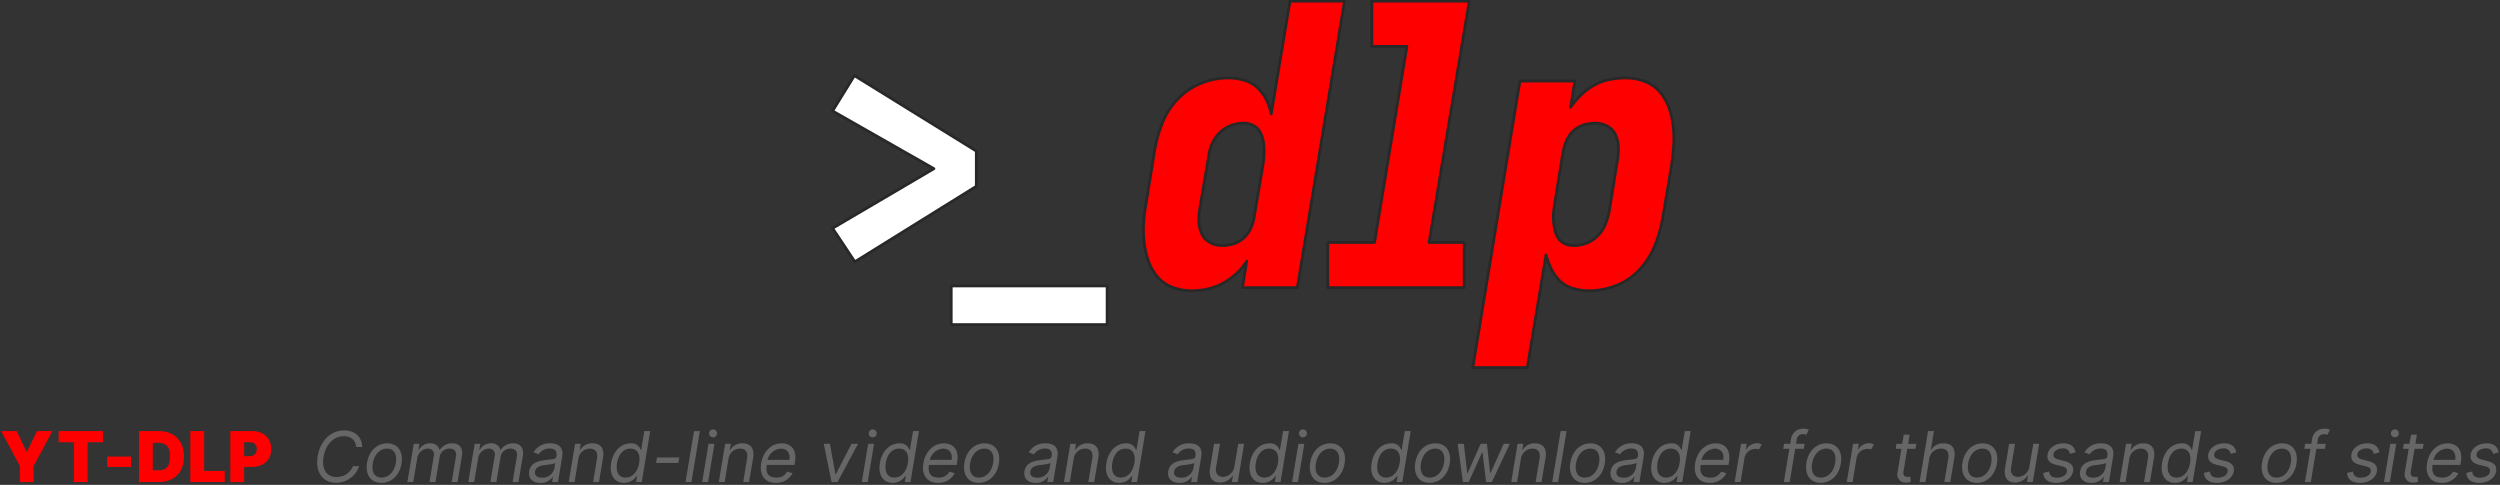 <svg xmlns="http://www.w3.org/2000/svg" width="892" height="173" viewBox="0 0 892 173">
  <rect x="0" y="0" width="892" height="173" fill="#333333" stroke="none"/>
  <defs>
    <style>
      .cls-1 {
        fill: #666;
      }

      .cls-1, .cls-2, .cls-3, .cls-4 {
        fill-rule: evenodd;
      }

      .cls-2, .cls-4 {
        fill: red;
      }

      .cls-3 {
        fill: #fff;
      }

      .cls-3, .cls-4 {
        stroke: #282828;
        stroke-linejoin: round;
        stroke-width: 1px;
      }
    </style>
  </defs>
  <path class="cls-1" d="M129.231,159.5c-0.071-3.73-2.735-5.932-6.43-5.932-4.618,0-8.49,3.517-9.449,9.2-0.959,5.826,1.883,9.485,6.608,9.485a8.618,8.618,0,0,0,8.17-5.933h-2.2a6.18,6.18,0,0,1-5.9,3.872c-3.233,0-5.364-2.486-4.583-7.14,0.782-4.8,3.872-7.424,7.247-7.424,2.344,0,4.262,1.35,4.369,3.872h2.167Zm6.85,12.788c3.623,0,6.5-2.735,7.176-6.891,0.7-4.334-1.35-7.211-5.115-7.211-3.624,0-6.5,2.735-7.176,6.927C130.273,169.407,132.316,172.284,136.081,172.284Zm0.036-1.883c-2.735,0-3.553-2.344-3.126-5.008,0.453-2.806,2.238-5.329,5.115-5.329,2.735,0,3.552,2.38,3.126,5.045C140.779,167.924,138.994,170.4,136.117,170.4Zm9.231,1.6h2.1l1.421-8.525a3.976,3.976,0,0,1,3.658-3.411,2.093,2.093,0,0,1,2.274,2.594L153.234,172h2.131l1.492-8.881a3.451,3.451,0,0,1,3.517-3.055c1.492,0,2.629.782,2.309,2.807L161.155,172h2.1l1.528-9.129c0.532-3.2-.959-4.689-3.375-4.689a5.192,5.192,0,0,0-4.476,2.309h-0.142a3.075,3.075,0,0,0-3.268-2.309,4.487,4.487,0,0,0-4.05,2.309h-0.177l0.355-2.132h-2.025Zm21.733,0h2.1l1.421-8.525a3.976,3.976,0,0,1,3.658-3.411,2.093,2.093,0,0,1,2.274,2.594L174.967,172H177.1l1.492-8.881a3.451,3.451,0,0,1,3.517-3.055c1.492,0,2.629.782,2.309,2.807L182.888,172h2.1l1.528-9.129c0.533-3.2-.959-4.689-3.375-4.689a5.192,5.192,0,0,0-4.476,2.309h-0.142a3.075,3.075,0,0,0-3.268-2.309,4.486,4.486,0,0,0-4.049,2.309h-0.178l0.355-2.132h-2.025Zm25.712,0.32a5.171,5.171,0,0,0,4.4-2.167H197.3L196.984,172h2.1l1.492-8.987c0.71-4.334-2.487-4.831-4.227-4.831a6.66,6.66,0,0,0-6,3.2l1.848,0.71a4.671,4.671,0,0,1,3.978-2.06c1.918,0,2.629,1.03,2.345,2.771v0.071c-0.178.994-1.208,0.923-3.73,1.243-2.593.32-5.435,0.888-5.968,4.014C188.388,170.792,190.2,172.32,192.793,172.32Zm0.6-1.883c-1.669,0-2.735-.746-2.486-2.2,0.249-1.6,1.811-2.1,3.481-2.309,0.888-.107,3.3-0.356,3.73-0.782l-0.32,1.918A4.289,4.289,0,0,1,193.4,170.437Zm12.962-6.643a4.153,4.153,0,0,1,4.12-3.73c1.954,0,2.913,1.279,2.558,3.411L211.615,172h2.1l1.456-8.667c0.569-3.482-1.03-5.151-3.765-5.151a4.867,4.867,0,0,0-4.369,2.309h-0.178l0.355-2.132h-2.025L202.912,172h2.1Zm16.335,8.49a5.169,5.169,0,0,0,4.37-2.38h0.248l-0.355,2.1h2.025L232,153.812h-2.1l-1.119,6.714h-0.177a3.383,3.383,0,0,0-3.552-2.344c-3.446,0-6.279,2.735-7,7.033C217.347,169.549,219.274,172.284,222.693,172.284Zm0.515-1.883c-2.628,0-3.525-2.308-3.037-5.221,0.471-2.878,2.087-5.116,4.742-5.116,2.567,0,3.65,2.061,3.144,5.116C227.542,168.27,225.73,170.4,223.208,170.4Zm19.16-7.175h-7.957l-0.32,1.954h7.957Zm7.349-9.414h-2.1L244.6,172h2.1ZM250.532,172h2.1l2.274-13.641h-2.1Zm3.961-15.95A1.422,1.422,0,1,0,253,154.63,1.464,1.464,0,0,0,254.493,156.05Zm5.415,7.744a4.154,4.154,0,0,1,4.121-3.73c1.954,0,2.913,1.279,2.558,3.411L265.166,172h2.1l1.456-8.667c0.568-3.482-1.03-5.151-3.765-5.151a4.869,4.869,0,0,0-4.37,2.309h-0.177l0.355-2.132h-2.025L256.463,172h2.1Zm16.869,8.49a6.446,6.446,0,0,0,6-3.445l-1.918-.569A4.023,4.023,0,0,1,277.1,170.4c-2.629,0-4.032-1.172-3.526-4.511h9.92l0.142-.888c0.861-5.08-1.874-6.82-4.725-6.82-3.685,0-6.634,2.913-7.317,7.1C270.889,169.478,272.843,172.284,276.777,172.284Zm-2.913-8.206a5.268,5.268,0,0,1,4.724-4.014c2.283,0,3.455,1.706,3.055,4.014h-7.779Zm32.283-5.719H303.8l-5.578,10.87h-0.142l-1.953-10.87h-2.2L296.7,172h2.131ZM307.492,172h2.1l2.274-13.641h-2.1Zm3.961-15.95a1.422,1.422,0,1,0-1.492-1.42A1.464,1.464,0,0,0,311.453,156.05Zm7.12,16.234a5.168,5.168,0,0,0,4.37-2.38h0.248l-0.355,2.1h2.025l3.019-18.188h-2.1l-1.119,6.714h-0.177a3.383,3.383,0,0,0-3.552-2.344c-3.446,0-6.279,2.735-7,7.033C313.227,169.549,315.154,172.284,318.573,172.284Zm0.515-1.883c-2.628,0-3.525-2.308-3.037-5.221,0.471-2.878,2.087-5.116,4.743-5.116,2.566,0,3.649,2.061,3.143,5.116C323.422,168.27,321.611,170.4,319.088,170.4Zm15.572,1.883a6.446,6.446,0,0,0,6-3.445l-1.919-.569a4.022,4.022,0,0,1-3.765,2.131c-2.629,0-4.032-1.172-3.526-4.511h9.92l0.142-.888c0.862-5.08-1.874-6.82-4.724-6.82-3.686,0-6.634,2.913-7.318,7.1C328.772,169.478,330.726,172.284,334.66,172.284Zm-2.913-8.206a5.27,5.27,0,0,1,4.725-4.014c2.282,0,3.454,1.706,3.055,4.014h-7.78Zm17.473,8.206c3.623,0,6.5-2.735,7.175-6.891,0.7-4.334-1.35-7.211-5.115-7.211-3.623,0-6.5,2.735-7.175,6.927C343.412,169.407,345.454,172.284,349.22,172.284Zm0.035-1.883c-2.735,0-3.552-2.344-3.126-5.008,0.453-2.806,2.238-5.329,5.116-5.329,2.735,0,3.552,2.38,3.126,5.045C353.918,167.924,352.133,170.4,349.255,170.4ZM369.5,172.32a5.173,5.173,0,0,0,4.405-2.167h0.107L373.688,172h2.1l1.492-8.987c0.71-4.334-2.487-4.831-4.228-4.831a6.659,6.659,0,0,0-6,3.2l1.847,0.71a4.674,4.674,0,0,1,3.979-2.06c1.918,0,2.628,1.03,2.344,2.771v0.071c-0.177.994-1.207,0.923-3.73,1.243-2.593.32-5.434,0.888-5.967,4.014C365.091,170.792,366.9,172.32,369.5,172.32Zm0.6-1.883c-1.669,0-2.735-.746-2.487-2.2,0.249-1.6,1.812-2.1,3.482-2.309,0.888-.107,3.3-0.356,3.73-0.782l-0.32,1.918A4.289,4.289,0,0,1,370.1,170.437Zm12.961-6.643a4.154,4.154,0,0,1,4.121-3.73c1.954,0,2.913,1.279,2.558,3.411L388.319,172h2.095l1.457-8.667c0.568-3.482-1.03-5.151-3.766-5.151a4.869,4.869,0,0,0-4.369,2.309h-0.177l0.355-2.132h-2.025L379.616,172h2.1Zm16.336,8.49a5.166,5.166,0,0,0,4.369-2.38h0.249L403.66,172h2.024l3.02-18.188h-2.1l-1.119,6.714h-0.178a3.382,3.382,0,0,0-3.552-2.344c-3.446,0-6.278,2.735-7,7.033C394.051,169.549,395.978,172.284,399.4,172.284Zm0.515-1.883c-2.629,0-3.526-2.308-3.037-5.221,0.47-2.878,2.087-5.116,4.742-5.116,2.567,0,3.65,2.061,3.144,5.116C404.246,168.27,402.434,170.4,399.912,170.4Zm20.9,1.919a5.174,5.174,0,0,0,4.4-2.167h0.106L425,172H427.1l1.492-8.987c0.711-4.334-2.486-4.831-4.227-4.831a6.658,6.658,0,0,0-6,3.2l1.847,0.71a4.671,4.671,0,0,1,3.979-2.06c1.918,0,2.628,1.03,2.344,2.771v0.071c-0.178.994-1.208,0.923-3.73,1.243-2.593.32-5.435,0.888-5.968,4.014C416.405,170.792,418.217,172.32,420.81,172.32Zm0.6-1.883c-1.67,0-2.735-.746-2.487-2.2,0.249-1.6,1.812-2.1,3.481-2.309,0.889-.107,3.3-0.356,3.73-0.782l-0.319,1.918A4.291,4.291,0,0,1,421.414,170.437Zm19.035-4.014a4.329,4.329,0,0,1-4.12,3.73c-1.741,0-2.771-1.279-2.451-3.268l1.421-8.526h-2.1l-1.457,8.668c-0.568,3.481,1,5.151,3.553,5.151a5.188,5.188,0,0,0,4.476-2.487h0.142L439.526,172h2.1l2.273-13.641h-2.1Zm10.155,5.861a5.169,5.169,0,0,0,4.37-2.38h0.248l-0.355,2.1h2.025l3.019-18.188h-2.1l-1.119,6.714h-0.177a3.384,3.384,0,0,0-3.553-2.344c-3.445,0-6.278,2.735-7,7.033C445.258,169.549,447.185,172.284,450.6,172.284Zm0.515-1.883c-2.628,0-3.525-2.308-3.037-5.221,0.471-2.878,2.087-5.116,4.742-5.116,2.567,0,3.65,2.061,3.144,5.116C455.453,168.27,453.641,170.4,451.119,170.4Zm9.889,1.6h2.1l2.274-13.641h-2.1Zm3.96-15.95a1.422,1.422,0,1,0-1.492-1.42A1.464,1.464,0,0,0,464.968,156.05Zm7.618,16.234c3.623,0,6.5-2.735,7.175-6.891,0.7-4.334-1.349-7.211-5.115-7.211-3.623,0-6.5,2.735-7.175,6.927C466.778,169.407,468.821,172.284,472.586,172.284Zm0.035-1.883c-2.735,0-3.552-2.344-3.126-5.008,0.453-2.806,2.238-5.329,5.116-5.329,2.735,0,3.552,2.38,3.126,5.045C477.284,167.924,475.5,170.4,472.621,170.4Zm21.414,1.883a5.167,5.167,0,0,0,4.369-2.38h0.248L498.3,172h2.025l3.019-18.188h-2.1l-1.119,6.714h-0.178a3.382,3.382,0,0,0-3.552-2.344c-3.446,0-6.279,2.735-7,7.033C488.688,169.549,490.616,172.284,494.035,172.284Zm0.515-1.883c-2.629,0-3.526-2.308-3.038-5.221,0.471-2.878,2.087-5.116,4.743-5.116,2.566,0,3.65,2.061,3.143,5.116C498.883,168.27,497.072,170.4,494.55,170.4Zm15.536,1.883c3.623,0,6.5-2.735,7.175-6.891,0.7-4.334-1.349-7.211-5.115-7.211-3.623,0-6.5,2.735-7.175,6.927C504.278,169.407,506.321,172.284,510.086,172.284Zm0.035-1.883c-2.735,0-3.552-2.344-3.126-5.008,0.453-2.806,2.238-5.329,5.116-5.329,2.735,0,3.552,2.38,3.126,5.045C514.784,167.924,513,170.4,510.121,170.4Zm11.86,1.6h2.061l4.724-10.479h0.213L530.223,172h2.06l6.43-13.641h-2.2l-4.689,10.408h-0.142l-1.137-10.408H528.3L523.651,168.8h-0.142L522.3,158.359h-2.2Zm20.668-8.206a4.153,4.153,0,0,1,4.121-3.73c1.954,0,2.913,1.279,2.557,3.411L547.906,172H550l1.457-8.667c0.568-3.482-1.03-5.151-3.766-5.151a4.869,4.869,0,0,0-4.369,2.309h-0.178l0.356-2.132h-2.025L539.2,172h2.1Zm16.3-9.982h-2.1L553.834,172h2.1Zm6.463,18.472c3.624,0,6.5-2.735,7.176-6.891,0.7-4.334-1.35-7.211-5.115-7.211-3.624,0-6.5,2.735-7.176,6.927C559.6,169.407,561.647,172.284,565.412,172.284Zm0.036-1.883c-2.735,0-3.552-2.344-3.126-5.008,0.453-2.806,2.238-5.329,5.115-5.329,2.735,0,3.552,2.38,3.126,5.045C570.11,167.924,568.325,170.4,565.448,170.4Zm13.209,1.919a5.173,5.173,0,0,0,4.4-2.167h0.107L582.849,172h2.1l1.492-8.987c0.71-4.334-2.487-4.831-4.227-4.831a6.66,6.66,0,0,0-6,3.2l1.848,0.71a4.671,4.671,0,0,1,3.978-2.06c1.918,0,2.629,1.03,2.345,2.771v0.071c-0.178.994-1.208,0.923-3.73,1.243-2.593.32-5.435,0.888-5.968,4.014C574.253,170.792,576.064,172.32,578.657,172.32Zm0.6-1.883c-1.669,0-2.735-.746-2.486-2.2,0.248-1.6,1.811-2.1,3.481-2.309,0.888-.107,3.3-0.356,3.73-0.782l-0.32,1.918A4.289,4.289,0,0,1,579.261,170.437Zm14.667,1.847a5.167,5.167,0,0,0,4.369-2.38h0.249L598.19,172h2.025l3.02-18.188h-2.1l-1.119,6.714h-0.178a3.382,3.382,0,0,0-3.552-2.344c-3.446,0-6.279,2.735-7,7.033C588.582,169.549,590.509,172.284,593.928,172.284Zm0.515-1.883c-2.629,0-3.526-2.308-3.037-5.221,0.47-2.878,2.087-5.116,4.742-5.116,2.566,0,3.65,2.061,3.144,5.116C598.776,168.27,596.965,170.4,594.443,170.4Zm15.572,1.883a6.446,6.446,0,0,0,6-3.445l-1.918-.569a4.023,4.023,0,0,1-3.766,2.131c-2.628,0-4.032-1.172-3.525-4.511h9.919L616.87,165c0.862-5.08-1.873-6.82-4.724-6.82-3.686,0-6.634,2.913-7.318,7.1C604.127,169.478,606.08,172.284,610.015,172.284Zm-2.913-8.206a5.268,5.268,0,0,1,4.724-4.014c2.283,0,3.455,1.706,3.055,4.014H607.1ZM618.926,172h2.1l1.421-8.632a3.953,3.953,0,0,1,3.978-3.2,2.454,2.454,0,0,1,1.172.213l1-1.74a2.361,2.361,0,0,0-1.634-.5,4.5,4.5,0,0,0-3.943,2.274h-0.142l0.355-2.061H621.2Zm24.967-13.641H640.82l0.231-1.385a2.14,2.14,0,0,1,2.309-2.06,2.994,2.994,0,0,1,1.137.213l0.888-1.812a4.324,4.324,0,0,0-1.918-.355,4.271,4.271,0,0,0-4.4,3.517l-0.311,1.882H636.54l-0.285,1.776h2.194L636.469,172h2.095l1.963-11.865h3.082Zm5.752,13.925c3.623,0,6.5-2.735,7.175-6.891,0.7-4.334-1.349-7.211-5.115-7.211-3.623,0-6.5,2.735-7.175,6.927C643.837,169.407,645.88,172.284,649.645,172.284Zm0.035-1.883c-2.735,0-3.552-2.344-3.125-5.008,0.452-2.806,2.237-5.329,5.115-5.329,2.735,0,3.552,2.38,3.126,5.045C654.343,167.924,652.558,170.4,649.68,170.4Zm9.232,1.6h2.095l1.421-8.632a3.954,3.954,0,0,1,3.979-3.2,2.457,2.457,0,0,1,1.172.213l1-1.74a2.361,2.361,0,0,0-1.634-.5A4.5,4.5,0,0,0,663,160.42h-0.142l0.355-2.061h-2.025Zm24.824-13.641h-2.921l0.541-3.268h-2.1l-0.542,3.268h-2.052l-0.284,1.776h2.043l-1.4,8.526a2.879,2.879,0,0,0,3.09,3.517,5.021,5.021,0,0,0,1.634-.249l-0.142-1.883a4.014,4.014,0,0,1-.923.107c-0.924,0-1.777-.284-1.492-2.06l1.323-7.958h2.939Zm4.615,5.435a4.228,4.228,0,0,1,4.227-3.73c1.954,0,2.949,1.244,2.593,3.411L693.75,172h2.1l1.457-8.667c0.568-3.517-1.03-5.151-3.8-5.151a4.741,4.741,0,0,0-4.4,2.309h-0.178l1.1-6.679h-2.1L684.905,172H687Zm16.975,8.49c3.624,0,6.5-2.735,7.176-6.891,0.7-4.334-1.35-7.211-5.115-7.211-3.624,0-6.5,2.735-7.176,6.927C699.518,169.407,701.561,172.284,705.326,172.284Zm0.036-1.883c-2.735,0-3.552-2.344-3.126-5.008,0.453-2.806,2.238-5.329,5.115-5.329,2.735,0,3.552,2.38,3.126,5.045C710.024,167.924,708.239,170.4,705.362,170.4Zm18.751-3.978a4.33,4.33,0,0,1-4.121,3.73c-1.74,0-2.77-1.279-2.451-3.268l1.421-8.526h-2.1l-1.456,8.668c-0.568,3.481,1,5.151,3.552,5.151a5.188,5.188,0,0,0,4.476-2.487h0.142L723.189,172h2.1l2.274-13.641h-2.1Zm16.442-5.009c-0.355-1.953-1.6-3.232-4.3-3.232-2.877,0-5.293,1.634-5.684,3.943-0.319,1.882.6,3.126,3.02,3.73l2.167,0.532c1.349,0.32,1.882.96,1.705,1.919-0.178,1.172-1.6,2.131-3.553,2.131-1.705,0-2.664-.746-2.77-2.2l-2.1.5c0.106,2.309,1.812,3.552,4.618,3.552,3.161,0,5.612-1.74,6-4.085,0.32-1.918-.675-3.09-3.019-3.694l-1.954-.5c-1.527-.39-2.167-0.959-1.989-1.989,0.177-1.172,1.563-2.025,3.232-2.025a2.335,2.335,0,0,1,2.629,1.954Zm5.608,10.906a5.173,5.173,0,0,0,4.4-2.167h0.107L750.355,172h2.1l1.492-8.987c0.71-4.334-2.487-4.831-4.227-4.831a6.66,6.66,0,0,0-6,3.2l1.848,0.71a4.671,4.671,0,0,1,3.978-2.06c1.918,0,2.629,1.03,2.345,2.771v0.071c-0.178.994-1.208,0.923-3.73,1.243-2.593.32-5.435,0.888-5.968,4.014C741.759,170.792,743.57,172.32,746.163,172.32Zm0.6-1.883c-1.669,0-2.735-.746-2.486-2.2,0.248-1.6,1.811-2.1,3.481-2.309,0.888-.107,3.3-0.356,3.73-0.782l-0.32,1.918A4.289,4.289,0,0,1,746.767,170.437Zm12.962-6.643a4.152,4.152,0,0,1,4.12-3.73c1.954,0,2.913,1.279,2.558,3.411L764.986,172h2.1l1.456-8.667c0.569-3.482-1.03-5.151-3.765-5.151a4.866,4.866,0,0,0-4.369,2.309h-0.178l0.355-2.132h-2.025L756.283,172h2.1Zm16.335,8.49a5.166,5.166,0,0,0,4.369-2.38h0.249l-0.355,2.1h2.025l3.019-18.188h-2.1l-1.119,6.714h-0.177a3.384,3.384,0,0,0-3.553-2.344c-3.445,0-6.278,2.735-7,7.033C770.718,169.549,772.645,172.284,776.064,172.284Zm0.515-1.883c-2.628,0-3.525-2.308-3.037-5.221,0.471-2.878,2.087-5.116,4.742-5.116,2.567,0,3.65,2.061,3.144,5.116C780.913,168.27,779.1,170.4,776.579,170.4Zm21.327-8.987c-0.356-1.953-1.6-3.232-4.3-3.232-2.877,0-5.292,1.634-5.683,3.943-0.32,1.882.6,3.126,3.019,3.73l2.167,0.532c1.35,0.32,1.883.96,1.705,1.919-0.177,1.172-1.6,2.131-3.552,2.131-1.705,0-2.664-.746-2.771-2.2l-2.1.5c0.107,2.309,1.812,3.552,4.618,3.552,3.162,0,5.613-1.74,6-4.085,0.319-1.918-.675-3.09-3.02-3.694l-1.954-.5c-1.527-.39-2.166-0.959-1.989-1.989,0.178-1.172,1.563-2.025,3.233-2.025a2.334,2.334,0,0,1,2.628,1.954Zm14.309,10.87c3.623,0,6.5-2.735,7.175-6.891,0.7-4.334-1.35-7.211-5.115-7.211-3.623,0-6.5,2.735-7.176,6.927C806.407,169.407,808.449,172.284,812.215,172.284Zm0.035-1.883c-2.735,0-3.552-2.344-3.126-5.008,0.453-2.806,2.238-5.329,5.116-5.329,2.735,0,3.552,2.38,3.125,5.045C816.913,167.924,815.128,170.4,812.25,170.4Zm17.579-12.042h-3.073l0.231-1.385a2.14,2.14,0,0,1,2.309-2.06,2.994,2.994,0,0,1,1.137.213l0.888-1.812a4.324,4.324,0,0,0-1.918-.355,4.271,4.271,0,0,0-4.4,3.517l-0.311,1.882h-2.211l-0.284,1.776h2.193L822.405,172h2.1l1.962-11.865h3.082Zm19.142,3.055c-0.356-1.953-1.6-3.232-4.3-3.232-2.877,0-5.292,1.634-5.683,3.943-0.32,1.882.6,3.126,3.019,3.73l2.167,0.532c1.35,0.32,1.883.96,1.705,1.919-0.177,1.172-1.6,2.131-3.552,2.131-1.7,0-2.664-.746-2.771-2.2l-2.1.5c0.107,2.309,1.812,3.552,4.618,3.552,3.162,0,5.613-1.74,6-4.085,0.319-1.918-.675-3.09-3.02-3.694l-1.954-.5c-1.527-.39-2.166-0.959-1.989-1.989,0.178-1.172,1.563-2.025,3.233-2.025a2.334,2.334,0,0,1,2.628,1.954ZM850.6,172h2.1l2.274-13.641h-2.1Zm3.961-15.95a1.422,1.422,0,1,0-1.492-1.42A1.464,1.464,0,0,0,854.561,156.05Zm10.175,2.309h-2.921l0.541-3.268h-2.1l-0.542,3.268h-2.052l-0.284,1.776h2.043l-1.4,8.526a2.879,2.879,0,0,0,3.09,3.517,5.021,5.021,0,0,0,1.634-.249l-0.142-1.883a4.014,4.014,0,0,1-.923.107c-0.924,0-1.777-.284-1.492-2.06l1.323-7.958h2.939Zm6.427,13.925a6.446,6.446,0,0,0,6-3.445l-1.919-.569a4.022,4.022,0,0,1-3.765,2.131c-2.629,0-4.032-1.172-3.526-4.511h9.92l0.142-.888c0.861-5.08-1.874-6.82-4.724-6.82-3.686,0-6.634,2.913-7.318,7.1C865.275,169.478,867.229,172.284,871.163,172.284Zm-2.913-8.206a5.27,5.27,0,0,1,4.725-4.014c2.282,0,3.454,1.706,3.055,4.014h-7.78Zm23.263-2.664c-0.355-1.953-1.6-3.232-4.3-3.232-2.878,0-5.293,1.634-5.684,3.943-0.32,1.882.6,3.126,3.02,3.73l2.166,0.532c1.35,0.32,1.883.96,1.705,1.919-0.177,1.172-1.6,2.131-3.552,2.131-1.705,0-2.664-.746-2.771-2.2l-2.1.5c0.106,2.309,1.811,3.552,4.618,3.552,3.161,0,5.612-1.74,6-4.085,0.32-1.918-.675-3.09-3.02-3.694l-1.953-.5c-1.528-.39-2.167-0.959-1.99-1.989,0.178-1.172,1.563-2.025,3.233-2.025a2.335,2.335,0,0,1,2.629,1.954Z"/>
  <path class="cls-2" d="M0.426,153.812L7.1,166.281V172h4.9v-5.719l6.678-12.469H13.179L9.627,161.2H9.485l-3.552-7.389H0.426Zm20.49,3.979h5.471V172h4.866V157.791h5.47v-3.979H20.916v3.979Zm25.82,5.115H38.211V166.6h8.525v-3.695ZM56.572,172c5.541,0,9.058-3.41,9.058-9.094s-3.517-9.094-9.129-9.094H49.574V172h7Zm-2.06-4.192V158h1.741c2.842,0,4.4,1.1,4.4,4.9s-1.563,4.9-4.263,4.9H54.512ZM67.9,172H80.189v-3.979H72.835V153.812H67.9V172Zm14.275,0h4.938v-5.4h2.735c4.147,0,6.927-2.443,6.927-6.359,0-3.872-2.709-6.43-6.749-6.43h-7.85V172Zm4.938-9.236v-5.009h1.741c1.732,0,2.771.924,2.771,2.487a2.452,2.452,0,0,1-2.771,2.522H87.111Z"/>
  <path class="cls-3" d="M297.055,39.6l36.161,20.584L297.055,81.439,305.011,93.4l43.337-26.926V53.9l-43.5-26.926Zm97.968,76.216v-13.8H339.391v13.8h55.632Z"/>
  <path class="cls-4" d="M418.32,102.5a12.975,12.975,0,0,1-5.424-3.824,17.885,17.885,0,0,1-3.269-5.911,31.164,31.164,0,0,1-1.46-6.815,40.017,40.017,0,0,1-.07-7.093,64.082,64.082,0,0,1,.974-7.232l2.921-18.081a47.854,47.854,0,0,1,2.712-9.6,26.529,26.529,0,0,1,5.424-8.484,23.518,23.518,0,0,1,8.345-5.7,25.528,25.528,0,0,1,9.666-1.947,20.709,20.709,0,0,1,5.633.765,11.788,11.788,0,0,1,4.728,2.573,14.385,14.385,0,0,1,3.269,4.312,21.361,21.361,0,0,1,1.808,5.146L460.253,0.41h19.471L462.9,102.635h-19.61l1.53-9.458a20.581,20.581,0,0,1-3.755,4.52,24.4,24.4,0,0,1-4.8,3.408,20.667,20.667,0,0,1-5.424,2.016,26.173,26.173,0,0,1-5.633.626A19.058,19.058,0,0,1,418.32,102.5Zm21.836-15.507a9.49,9.49,0,0,0,3.616-2.086,10.662,10.662,0,0,0,2.5-3.407,13.948,13.948,0,0,0,1.182-3.894l3.06-18.08q0.277-1.669.417-3.407A28.276,28.276,0,0,0,451,52.7a15.584,15.584,0,0,0-.487-3.268,9.346,9.346,0,0,0-1.252-2.851,5.5,5.5,0,0,0-2.364-1.947,7.659,7.659,0,0,0-3.2-.7,12.622,12.622,0,0,0-4.659.9,11.3,11.3,0,0,0-4.033,2.712,12.64,12.64,0,0,0-2.643,4.033,17.554,17.554,0,0,0-1.182,4.59l-3.06,18.081a23.192,23.192,0,0,0-.348,4.729,11.38,11.38,0,0,0,.974,4.381,6.567,6.567,0,0,0,2.921,3.129,8.9,8.9,0,0,0,4.381,1.113A13.776,13.776,0,0,0,440.156,86.988Zm33.588-.487h16.689l11.544-69.958H489.46V0.41h34.77L509.905,86.5h12.517v16.134H473.744V86.5ZM542.31,28.922h19.611l-1.53,9.319a31.287,31.287,0,0,1,3.825-4.451,21.413,21.413,0,0,1,4.728-3.477,19.049,19.049,0,0,1,5.425-1.947A29.445,29.445,0,0,1,580,27.809a19.093,19.093,0,0,1,6.885,1.252,13.041,13.041,0,0,1,5.424,3.825,18.154,18.154,0,0,1,3.268,5.841,30.317,30.317,0,0,1,1.461,6.746,41.152,41.152,0,0,1,.069,7.163q-0.28,3.687-.834,7.3l-3.06,18.081a48.3,48.3,0,0,1-2.712,9.457,27.978,27.978,0,0,1-5.355,8.553A22.306,22.306,0,0,1,576.8,101.8a26.069,26.069,0,0,1-9.735,1.947,20.92,20.92,0,0,1-5.563-.765,11.135,11.135,0,0,1-4.729-2.573,14.864,14.864,0,0,1-3.2-4.311,26.622,26.622,0,0,1-1.947-5.146l-6.676,40.194H525.482ZM566.163,86.71A11.256,11.256,0,0,0,570.2,84a12.482,12.482,0,0,0,2.643-4.1,24.835,24.835,0,0,0,1.321-4.52l2.921-18.081a23.24,23.24,0,0,0,.347-4.729,11.453,11.453,0,0,0-.973-4.381,6.61,6.61,0,0,0-2.921-3.129,8.932,8.932,0,0,0-4.381-1.113,13.761,13.761,0,0,0-4.1.626,9.46,9.46,0,0,0-3.616,2.086A9.791,9.791,0,0,0,559,50.062a21.249,21.249,0,0,0-1.252,3.894l-2.92,18.081q-0.281,1.669-.487,3.407a16.193,16.193,0,0,0-.07,3.338,25.184,25.184,0,0,0,.487,3.2A8.979,8.979,0,0,0,555.94,84.9a5.3,5.3,0,0,0,2.365,2.017,7.619,7.619,0,0,0,3.2.7A12.589,12.589,0,0,0,566.163,86.71Z"/>
</svg>
